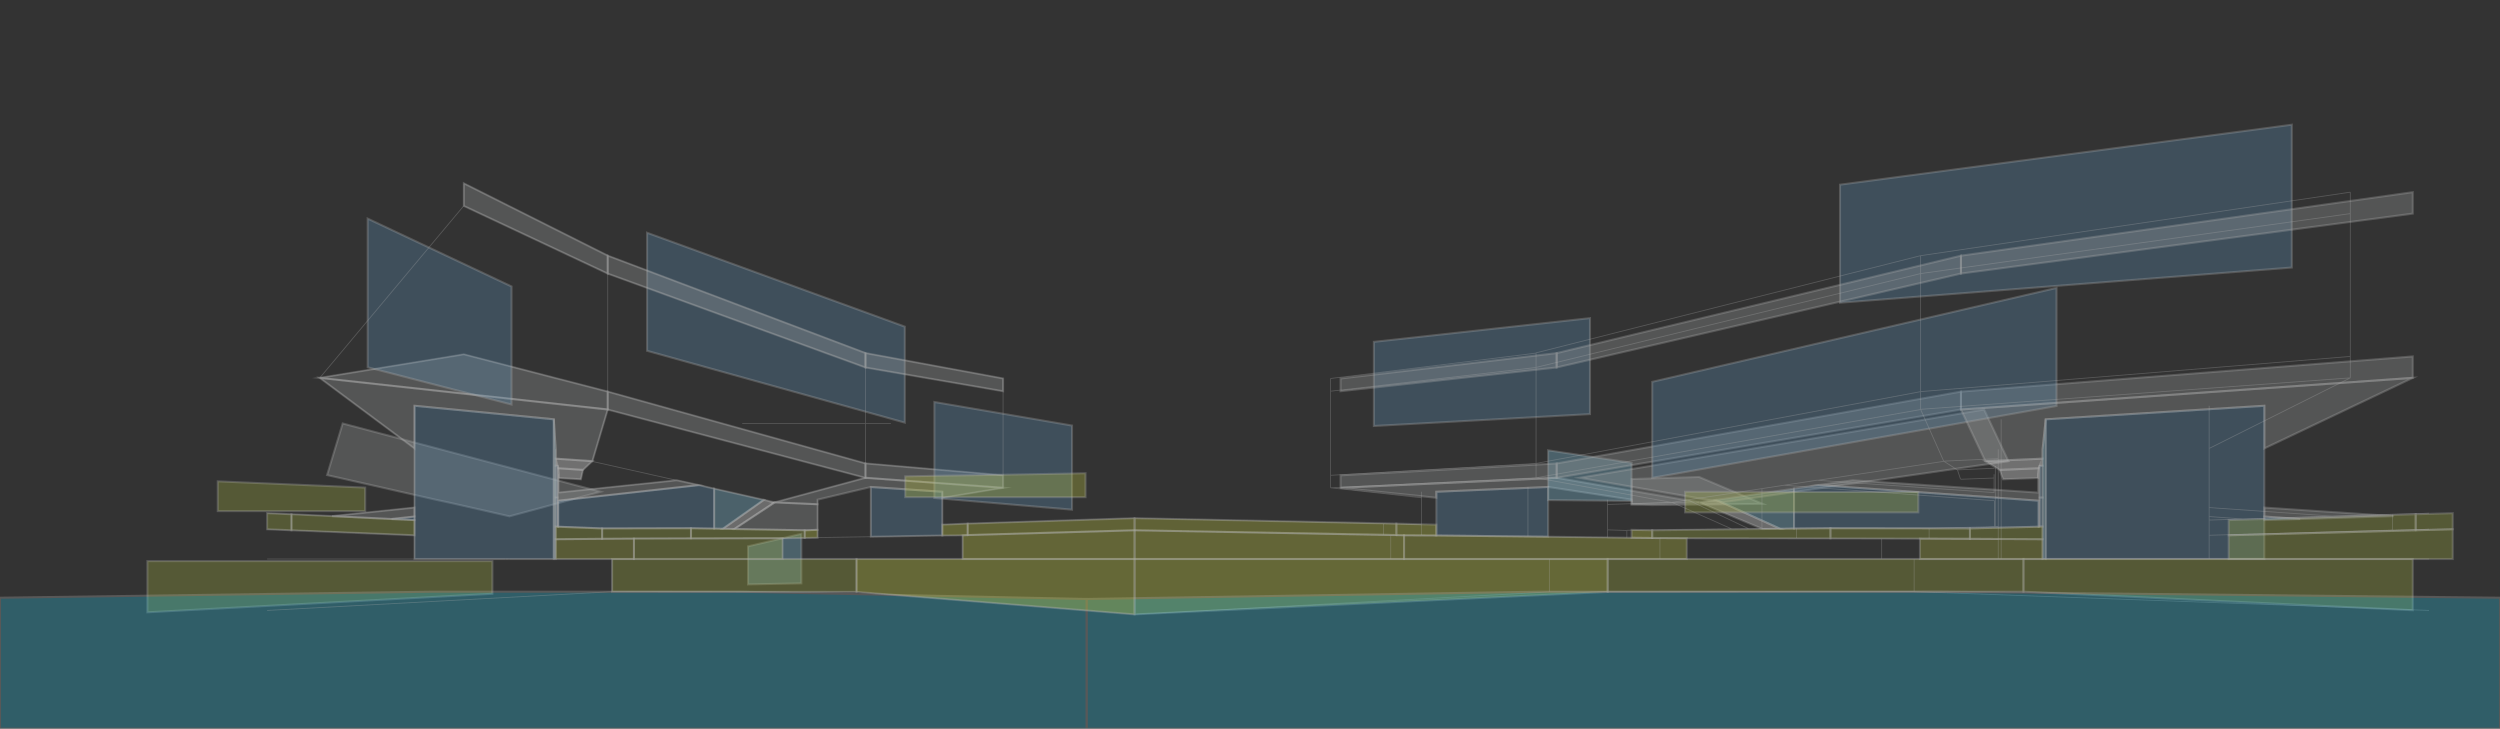 <svg xmlns="http://www.w3.org/2000/svg" version="1.1" x="0" y="0" width="1200.8" height="350" viewBox="0 0 1200.8 350" enable-background="new 0 0 1200.798 350" xml:space="preserve"><rect x="0" y="0" width="1200.8" height="350" fill="#333333" stroke="none"/><script xmlns=""/><polygon opacity="0.3" fill-rule="evenodd" clip-rule="evenodd" fill="#5B91B7" stroke="#AFAFAF" stroke-miterlimit="10" points=" 689.9 236.2 743.6 233.9 743.6 257.8 689.9 257.2 689.9 252 689.9 239.1 689.9 236.2 "/><polygon opacity="0.3" fill-rule="evenodd" clip-rule="evenodd" fill="#A1A3A6" stroke="#AFAFAF" stroke-miterlimit="10" points=" 743.6 233.9 689.9 236.2 689.9 239.1 643.9 234.3 747.7 229.5 816.1 241.3 783.7 242.2 783.7 240 743.6 233.9 "/><polygon opacity="0.3" fill-rule="evenodd" clip-rule="evenodd" fill="#A1A3A6" stroke="#AFAFAF" stroke-miterlimit="10" points=" 783.7 230.1 816.1 229.1 846.6 242 793.6 242.6 783.7 242.3 783.7 230.1 "/><polygon opacity="0.3" fill-rule="evenodd" clip-rule="evenodd" fill="#83CBEB" stroke="#AFAFAF" stroke-miterlimit="10" points=" 743.6 216.3 783.7 222.3 783.7 224.6 783.7 236.8 783.7 240.6 743.6 240.2 743.6 216.3 "/><polygon opacity="0.3" fill-rule="evenodd" clip-rule="evenodd" fill="#EDEDEE" stroke="#AFAFAF" stroke-miterlimit="10" points=" 846.6 254.1 816.1 241.3 824.3 240.1 855.1 254 846.6 254.1 "/><polygon opacity="0.3" fill-rule="evenodd" clip-rule="evenodd" fill="#83CBEB" stroke="#AFAFAF" stroke-miterlimit="10" points=" 855.1 254 824.3 240.1 861.7 234.7 861.7 253.9 855.1 254 "/><polygon opacity="0.3" fill-rule="evenodd" clip-rule="evenodd" fill="#A1A3A6" stroke="#AFAFAF" stroke-miterlimit="10" points=" 872.9 234.7 835.4 240.1 827.2 241.3 758.8 229.5 953 196.7 964.7 221.5 901.1 230.7 884.4 233 872.9 234.7 "/><polygon opacity="0.3" fill-rule="evenodd" clip-rule="evenodd" fill="#A1A3A6" stroke="#AFAFAF" stroke-miterlimit="10" points=" 873.3 233 889.9 230.7 979 236.6 979 229.6 979 227.8 979.3 224.9 979.7 223.8 979.7 239 979.7 252.9 979.2 253 979.2 240.7 979.3 240.5 873.3 233 "/><polygon opacity="0.3" fill-rule="evenodd" clip-rule="evenodd" fill="#FFFFFF" stroke="#AFAFAF" stroke-miterlimit="10" points=" 979.7 223.8 979.3 224.9 960.5 225.7 953.6 221.5 981.1 220.3 981.1 223.7 979.7 223.8 "/><polygon opacity="0.3" fill-rule="evenodd" clip-rule="evenodd" fill="#5B91B7" stroke="#AFAFAF" stroke-miterlimit="10" points=" 979.7 223.8 981.1 223.7 981.1 239 979.7 239 979.7 223.8 "/><polygon opacity="0.3" fill-rule="evenodd" clip-rule="evenodd" fill="#A1A3A6" stroke="#AFAFAF" stroke-miterlimit="10" points=" 747.7 229.5 643.9 234.3 643.9 228.3 747.7 222.6 747.7 229.5 "/><polygon opacity="0.3" fill-rule="evenodd" clip-rule="evenodd" fill="#A1A3A6" stroke="#AFAFAF" stroke-miterlimit="10" points=" 747.7 229.5 747.7 222.6 941.9 188.1 941.9 196.7 747.7 229.5 "/><polygon opacity="0.3" fill-rule="evenodd" clip-rule="evenodd" fill="#A1A3A6" stroke="#AFAFAF" stroke-miterlimit="10" points=" 941.9 196.7 941.9 188.1 1158.9 171.2 1158.9 181.5 941.9 196.7 "/><polygon opacity="0.3" fill-rule="evenodd" clip-rule="evenodd" fill="#5B91B7" stroke="#AFAFAF" stroke-miterlimit="10" points=" 763.7 198.9 659.9 204.6 659.9 164.2 763.7 152.8 763.7 198.9 "/><polygon opacity="0.3" fill-rule="evenodd" clip-rule="evenodd" fill="#FFFFFF" stroke="#AFAFAF" stroke-miterlimit="10" points=" 960.5 225.7 979.3 224.9 979 227.8 979 229.6 962.1 230.2 960.5 225.7 "/><polygon opacity="0.3" fill-rule="evenodd" clip-rule="evenodd" fill="#5B91B7" stroke="#AFAFAF" stroke-miterlimit="10" points=" 987.8 195 793.6 229.5 793.6 183.4 987.8 138.3 987.8 195 "/><polygon opacity="0.3" fill-rule="evenodd" clip-rule="evenodd" fill="#A1A3A6" stroke="#AFAFAF" stroke-miterlimit="10" points=" 981.1 220.3 953.6 221.5 941.9 196.7 1158.9 181.5 1087.6 215.4 1087.6 194.9 982.6 201.4 981.1 215.8 981.1 220.3 "/><polygon opacity="0.3" fill-rule="evenodd" clip-rule="evenodd" fill="#83CBEB" stroke="#AFAFAF" stroke-miterlimit="10" points=" 981.1 215.8 982.6 201.4 982.6 268.5 981.1 268.5 981.1 259 981.1 252.9 981.1 239 981.1 223.7 981.1 220.3 981.1 215.8 "/><polygon opacity="0.3" fill-rule="evenodd" clip-rule="evenodd" fill="#5B91B7" stroke="#AFAFAF" stroke-miterlimit="10" points=" 981.1 239 981.1 252.9 979.7 252.9 979.7 239 981.1 239 "/><polygon opacity="0.3" fill-rule="evenodd" clip-rule="evenodd" fill="#5B91B7" stroke="#AFAFAF" stroke-miterlimit="10" points=" 982.6 201.4 1087.6 194.9 1087.6 215.4 1087.6 243.8 1087.6 248.1 1087.6 249.8 1087.6 257.1 1087.6 268.5 1019.2 268.5 1019 268.5 1018.8 268.5 1018.8 268.5 1018.2 268.5 1018 268.5 1017.6 268.5 1017.5 268.5 1017.4 268.5 1016.9 268.5 1016.8 268.5 1016.6 268.5 1016.5 268.5 1016.5 268.5 1016.4 268.5 1016.4 268.5 1016.3 268.5 1016.1 268.5 1015.9 268.5 1015.7 268.5 1015.5 268.5 1015.4 268.5 982.6 268.5 982.6 201.4 "/><polygon opacity="0.3" fill-rule="evenodd" clip-rule="evenodd" fill="#A5B03F" stroke="#AFAFAF" stroke-miterlimit="10" points=" 1028.2 268.5 1028.6 268.5 1028.6 268.5 1028.7 268.5 1029 268.5 1029.1 268.5 1029.5 268.5 1029.6 268.5 1029.7 268.5 1029.8 268.5 1079 268.5 1158.9 268.5 1158.9 293.1 971.9 284.2 971.9 268.5 1002.4 268.5 1003.5 268.5 1027.1 268.5 1027.2 268.5 1027.3 268.5 1027.5 268.5 1027.6 268.5 1027.7 268.5 1027.8 268.5 1027.8 268.5 1027.9 268.5 1027.9 268.5 1028 268.5 1028.1 268.5 1028.2 268.5 "/><polygon opacity="0.3" fill-rule="evenodd" clip-rule="evenodd" fill="#A5B03F" stroke="#AFAFAF" stroke-miterlimit="10" points=" 971.9 284.2 772.2 284.3 772.2 268.5 832.6 268.5 954.1 268.5 971.9 268.5 971.9 284.2 "/><polygon opacity="0.3" fill-rule="evenodd" clip-rule="evenodd" fill="#DAE241" stroke="#AFAFAF" stroke-miterlimit="10" points=" 772.2 284.3 545 295.1 545 268.5 685.3 268.5 772.2 268.5 772.2 284.3 "/><polygon opacity="0.3" fill-rule="evenodd" clip-rule="evenodd" fill="#5B91B7" stroke="#AFAFAF" stroke-miterlimit="10" points=" 1100.8 128.5 883.8 145.4 883.8 88.7 1100.8 59.9 1100.8 128.5 "/><polygon opacity="0.3" fill-rule="evenodd" clip-rule="evenodd" fill="#C2C93C" stroke="#AFAFAF" stroke-miterlimit="10" points=" 743.6 257.8 783.7 258.3 793.6 258.4 810.2 258.5 810.2 268.5 754.5 268.5 674.4 268.5 674.4 257.1 689.9 257.2 743.6 257.8 "/><polygon opacity="0.3" fill-rule="evenodd" clip-rule="evenodd" fill="#B0B93C" stroke="#AFAFAF" stroke-miterlimit="10" points=" 981.1 268.5 938.7 268.5 922.2 268.5 922.2 258.7 946.2 258.8 981.1 259 981.1 268.5 "/><polygon opacity="0.3" fill-rule="evenodd" clip-rule="evenodd" fill="#D1D742" stroke="#AFAFAF" stroke-miterlimit="10" points=" 793.6 258.4 783.7 258.3 783.7 254.5 793.6 254.7 793.6 258.4 "/><polygon opacity="0.3" fill-rule="evenodd" clip-rule="evenodd" fill="#D3DA41" stroke="#AFAFAF" stroke-miterlimit="10" points=" 674.4 268.5 545 268.5 545 254.7 670.7 257 674.4 257.1 674.4 268.5 "/><polygon opacity="0.3" fill-rule="evenodd" clip-rule="evenodd" fill="#5B91B7" stroke="#AFAFAF" stroke-miterlimit="10" points=" 861.7 234.7 873.3 233 979.3 240.5 979.2 240.7 979.2 253 946.2 253.8 879.2 253.7 861.7 253.9 861.7 234.7 "/><polygon opacity="0.3" fill-rule="evenodd" clip-rule="evenodd" fill="#A5B03F" stroke="#AFAFAF" stroke-miterlimit="10" points=" 946.2 258.8 922.2 258.7 879.2 258.6 879.2 253.7 946.2 253.8 946.2 258.8 "/><polygon opacity="0.3" fill-rule="evenodd" clip-rule="evenodd" fill="#D1D742" stroke="#AFAFAF" stroke-miterlimit="10" points=" 689.9 257.2 674.4 257.1 670.7 257 670.7 251.5 689.9 252 689.9 257.2 "/><polygon opacity="0.3" fill-rule="evenodd" clip-rule="evenodd" fill="#CAD13F" stroke="#AFAFAF" stroke-miterlimit="10" points=" 670.7 257 545 254.7 545 248.9 670.7 251.5 670.7 257 "/><polygon opacity="0.3" fill-rule="evenodd" clip-rule="evenodd" fill="#A5B03F" stroke="#AFAFAF" stroke-miterlimit="10" points=" 921.4 236.3 921.4 246.1 809.4 246.1 809.4 236.2 878.3 236.3 921.4 236.3 "/><polygon opacity="0.3" fill-rule="evenodd" clip-rule="evenodd" fill="#A5B03F" stroke="#AFAFAF" stroke-miterlimit="10" points=" 879.2 258.6 810.2 258.5 793.6 258.4 793.6 254.7 846.6 254.1 855.1 254 861.7 253.9 879.2 253.7 879.2 258.6 "/><polygon opacity="0.3" fill-rule="evenodd" clip-rule="evenodd" fill="#A5B03F" stroke="#AFAFAF" stroke-miterlimit="10" points=" 1160.3 247 1178.1 246.5 1178.1 254.2 1160.3 254.7 1160.3 247 "/><polygon opacity="0.3" fill-rule="evenodd" clip-rule="evenodd" fill="#A5B03F" stroke="#AFAFAF" stroke-miterlimit="10" points=" 946.2 253.8 979.2 253 979.7 252.9 981.1 252.9 981.1 259 946.2 258.8 946.2 253.8 "/><polygon opacity="0.3" fill-rule="evenodd" clip-rule="evenodd" fill="#A5B03F" stroke="#AFAFAF" stroke-miterlimit="10" points=" 1160.3 247 1160.3 254.7 1070.5 257.1 1070.5 249.8 1087.2 249.3 1130.7 247.9 1160.3 247 "/><polygon opacity="0.3" fill-rule="evenodd" clip-rule="evenodd" fill="#A5B03F" stroke="#AFAFAF" stroke-miterlimit="10" points=" 1070.5 257.1 1160.3 254.7 1178.1 254.2 1178.1 268.5 1070.5 268.5 1070.5 257.1 "/><polygon opacity="0.3" fill-rule="evenodd" clip-rule="evenodd" fill="#5B91B7" stroke="#AFAFAF" stroke-miterlimit="10" points=" 1104.8 249.3 1087.6 249.8 1087.6 248.1 1104.8 249.3 "/><polygon opacity="0.3" fill-rule="evenodd" clip-rule="evenodd" fill="#A1A3A6" stroke="#AFAFAF" stroke-miterlimit="10" points=" 1149.7 247.9 1104.8 249.3 1087.6 248.1 1087.6 243.8 1149.7 247.9 "/><polygon opacity="0.3" fill-rule="evenodd" clip-rule="evenodd" fill="#A1A3A6" stroke="#AFAFAF" stroke-miterlimit="10" points=" 747.7 176.5 643.9 187.9 643.9 181.8 747.7 169.6 747.7 176.5 "/><polygon opacity="0.3" fill-rule="evenodd" clip-rule="evenodd" fill="#A1A3A6" stroke="#AFAFAF" stroke-miterlimit="10" points=" 747.7 176.5 747.7 169.6 941.9 122.8 941.9 131.4 747.7 176.5 "/><polygon opacity="0.3" fill-rule="evenodd" clip-rule="evenodd" fill="#A1A3A6" stroke="#AFAFAF" stroke-miterlimit="10" points=" 1158.9 102.6 941.9 131.4 941.9 122.8 1158.9 92.3 1158.9 102.6 "/><path opacity="0.3" fill="none" stroke="#AFAFAF" stroke-width="0.4" stroke-miterlimit="10" d="M545 295.1l199.2-10.8M744.2 284.3l175.2-0.2M919.4 284.2l247.3 9M994.3 268.5h0.1M810.7 240.1l29.3 13.9M831.9 254.1l-29-12.9M802.9 241.3l-30.8 1M639.1 228.3l98.7-5.7M802.9 241.3l-65.1-11.8M639.1 234.3l43.7 4.8M737.8 229.5l-98.7 4.8M639.1 234.3v-6.1M737.8 222.6v6.9M933.6 221.5l6.6 4.2M940.2 225.7l17.8-0.8M959.8 220.3l-26.2 1.2M737.8 222.6l184.8-34.5M933.6 221.5l-11.1-24.9M922.5 196.7l-184.8 32.8M922.5 188.1v8.6M941.8 230.2l16.1-0.6M940.2 225.7l1.5 4.5M922.5 188.1l206.4-16.9M1061.1 215.4l67.8-33.9M1128.9 181.5l-206.4 15.1M1128.9 181.5v-10.3M737.8 176.5l-98.7 11.4M737.8 169.6v6.9M737.8 169.6l-98.7 12.2M639.1 181.8v6.1M1128.9 102.6l-206.4 28.8M1128.9 102.6V92.3M1128.9 92.3L922.5 122.8M922.5 122.8v8.6M922.5 131.4l-184.8 45.1M922.5 122.8l-184.8 46.7M958 240.5l-100.8-7.4M1077.5 249.3l-16.4-1.2M1120.2 247.9l-59.1-4.1M959.8 239l-1.3 0M958.4 223.8v15.2M733.9 233.9v23.9M961.2 201.4v67.1M958 240.7v12.3M846.3 253.9v-19.2M639.1 187.9v40.4M958.4 239v14M1128.9 171.2v-68.6M922.5 131.4v56.7M737.8 176.5v46.1M992.5 268.5h0.2M994.4 268.5h0.1M993.3 268.5h0.1M992.4 268.5h0.1M995.9 268.5h0.1M919.4 268.5v15.7M744.2 268.5v15.8M903.8 258.7v9.8M797.3 258.5v10M668 257.1v11.4M1149.2 247l17.5-0.5M862.9 253.7l63.7 0.1M545 248.9l119.5 2.6M664.5 251.5l18.3 0.5M772.1 254.5l9.3 0.3M1149.2 247v7.7M926.6 253.8v5M862.9 253.7v4.9M781.4 254.7v3.6M664.5 251.5v5.5M993.8 268.5l0.5 0M802.9 241.3l7.8-1.2M957.8 236.6l-84.7-5.9M682.8 252v5.2M772.1 240v2.3M959.8 268.5v-9.5M1061.1 257.1v11.4M958 240.5l0 0.2M957.8 236.6v-7M957.8 229.6v-1.8M992.9 268.5h0.2M993.3 268.5h0.1M995.6 268.5h0.1M995.7 268.5h0.2M744.2 268.5h53M545 268.5l123 0M668 268.5l76.2 0M1061.1 257.1l88.1-2.5M1149.2 254.7l17.5-0.5M903.8 258.7l22.8 0.1M926.6 258.8l33.2 0.2M797.3 258.5l65.6 0.1M862.9 258.6l40.9 0.1M668 257.1l14.7 0.2M545 254.7l119.5 2.3M664.5 257l3.5 0.1M1061.1 249.8l16.4-0.5M926.6 253.8l31.4-0.9M810.7 240.1l35.6-5.4M682.8 236.2v2.9M682.8 239.1v13M772.1 242.2v12.2M772.1 254.5v3.8M959.8 259v-6.1M1061.1 249.8v7.3M993.5 268.5h0.1M993.4 268.5h0.1M993.5 268.5h0.1M797.3 268.5h106.5M903.8 268.5h15.6M682.8 257.2l51.1 0.6M1077.5 249.3l42.7-1.4M1120.2 247.9l29-0.9M958 253l0.4 0M958.4 252.9l1.3 0M781.4 254.7l50.4-0.6M831.9 254.1l8.1-0.1M839.9 254l6.3-0.1M846.3 253.9l16.6-0.2M993.1 268.5h0.2M959.8 252.9v-14M1061.1 248.1v1.7M919.4 268.5l40.3 0M959.8 268.5l1.4 0M733.9 257.8l38.2 0.4M857.3 233l15.8-2.4M873.1 230.7l60.5-9.1M959.8 239v-15.2M1061.1 243.8v4.3M1061.1 268.5l105.6 0M772.1 258.3l9.3 0.1M781.4 258.4l15.8 0.2M959.8 223.7v-3.5M959.8 220.3v-4.5M1061.1 194.9v20.6M1061.1 215.4v28.4M992.4 268.5l-31.2 0M857.3 233l-11 1.7M992.9 268.5h-0.2M995.1 268.5h-0.2M995.1 268.5h0.5M994.9 268.5h-0.4M993.7 268.5l0.1 0M993.6 268.5h0.1M996 268.5l65.1 0M993.4 268.5h0.2M993.7 268.5h0.9M996 268.5h1M958 236.6l-0.2 0"/><polygon opacity="0.3" fill-rule="evenodd" clip-rule="evenodd" fill="#5B91B7" stroke="#AFAFAF" stroke-miterlimit="10" points=" 452.6 236.2 418.3 233.9 418.3 257.8 452.6 257.2 452.6 252 452.6 239.1 452.6 236.2 "/><polygon opacity="0.3" fill-rule="evenodd" clip-rule="evenodd" fill="#A1A3A6" stroke="#AFAFAF" stroke-miterlimit="10" points=" 418.3 233.9 452.6 236.2 452.6 239.1 481.8 234.3 415.7 229.5 372.1 241.3 392.7 242.2 392.7 240 418.3 233.9 "/><polygon opacity="0.3" fill-rule="evenodd" clip-rule="evenodd" fill="#A1A3A6" stroke="#AFAFAF" stroke-miterlimit="10" points=" 392.7 242.2 372.1 241.3 352.7 254.1 386.5 254.7 392.7 254.5 392.7 242.2 "/><polygon opacity="0.3" fill-rule="evenodd" clip-rule="evenodd" fill="#83CBEB" stroke="#AFAFAF" stroke-miterlimit="10" points=" 384.9 256.4 359.3 262.4 359.3 264.7 359.3 276.9 359.3 280.7 384.9 280.2 384.9 256.4 "/><polygon opacity="0.3" fill-rule="evenodd" clip-rule="evenodd" fill="#EDEDEE" stroke="#AFAFAF" stroke-miterlimit="10" points=" 352.7 254.1 372.1 241.3 366.9 240.1 347.2 254 352.7 254.1 "/><polygon opacity="0.3" fill-rule="evenodd" clip-rule="evenodd" fill="#83CBEB" stroke="#AFAFAF" stroke-miterlimit="10" points=" 347.2 254 366.9 240.1 343 234.7 343 253.9 347.2 254 "/><polygon opacity="0.3" fill-rule="evenodd" clip-rule="evenodd" fill="#A1A3A6" stroke="#AFAFAF" stroke-miterlimit="10" points=" 215.7 241.4 239.5 246.8 244.7 248 288.4 236.2 164.6 203.4 157.1 228.2 197.7 237.4 208.3 239.8 215.7 241.4 "/><polygon opacity="0.3" fill-rule="evenodd" clip-rule="evenodd" fill="#A1A3A6" stroke="#AFAFAF" stroke-miterlimit="10" points=" 335.6 233 325 230.7 268.3 236.6 268.3 229.6 268.3 227.8 268.1 224.9 267.8 223.8 267.8 239 267.8 252.9 268.1 253 268.1 240.7 268.1 240.5 335.6 233 "/><polygon opacity="0.3" fill-rule="evenodd" clip-rule="evenodd" fill="#FFFFFF" stroke="#AFAFAF" stroke-miterlimit="10" points=" 267.8 223.8 268.1 224.9 280 225.7 284.5 221.5 266.9 220.3 266.9 223.7 267.8 223.8 "/><polygon opacity="0.3" fill-rule="evenodd" clip-rule="evenodd" fill="#5B91B7" stroke="#AFAFAF" stroke-miterlimit="10" points=" 267.8 223.8 266.9 223.7 266.9 239 267.8 239 267.8 223.8 "/><polygon opacity="0.3" fill-rule="evenodd" clip-rule="evenodd" fill="#A1A3A6" stroke="#AFAFAF" stroke-miterlimit="10" points=" 415.7 229.5 481.8 234.3 481.8 228.3 415.7 222.6 415.7 229.5 "/><polygon opacity="0.3" fill-rule="evenodd" clip-rule="evenodd" fill="#A1A3A6" stroke="#AFAFAF" stroke-miterlimit="10" points=" 415.7 229.5 415.7 222.6 291.9 188.1 291.9 196.7 415.7 229.5 "/><polygon opacity="0.3" fill-rule="evenodd" clip-rule="evenodd" fill="#A1A3A6" stroke="#AFAFAF" stroke-miterlimit="10" points=" 291.9 196.7 291.9 188.1 222.8 170.2 153.6 181.5 291.9 196.7 "/><polygon opacity="0.3" fill-rule="evenodd" clip-rule="evenodd" fill="#5B91B7" stroke="#AFAFAF" stroke-miterlimit="10" points=" 448.8 239.2 514.9 244.8 514.9 204.4 448.8 193.1 448.8 239.2 "/><polygon opacity="0.3" fill-rule="evenodd" clip-rule="evenodd" fill="#FFFFFF" stroke="#AFAFAF" stroke-miterlimit="10" points=" 280 225.7 268.1 224.9 268.3 227.8 268.3 229.6 279 230.2 280 225.7 "/><polygon opacity="0.3" fill-rule="evenodd" clip-rule="evenodd" fill="#5B91B7" stroke="#AFAFAF" stroke-miterlimit="10" points=" 310.8 168.5 434.6 203 434.6 156.9 310.8 111.8 310.8 168.5 "/><polygon opacity="0.3" fill-rule="evenodd" clip-rule="evenodd" fill="#A1A3A6" stroke="#AFAFAF" stroke-miterlimit="10" points=" 266.9 220.3 284.5 221.5 291.9 196.7 153.6 181.5 199.1 215.4 199.1 194.9 266 201.4 266.9 215.8 266.9 220.3 "/><polygon opacity="0.3" fill-rule="evenodd" clip-rule="evenodd" fill="#83CBEB" stroke="#AFAFAF" stroke-miterlimit="10" points=" 266.9 215.8 266 201.4 266 268.5 266.9 268.5 266.9 259 266.9 252.9 266.9 239 266.9 223.7 266.9 220.3 266.9 215.8 "/><polygon opacity="0.3" fill-rule="evenodd" clip-rule="evenodd" fill="#5B91B7" stroke="#AFAFAF" stroke-miterlimit="10" points=" 266.9 239 266.9 252.9 267.8 252.9 267.8 239 266.9 239 "/><polygon opacity="0.3" fill-rule="evenodd" clip-rule="evenodd" fill="#5B91B7" stroke="#AFAFAF" stroke-miterlimit="10" points=" 266 201.4 199.1 194.9 199.1 215.4 199.1 243.8 199.1 248.1 199.1 249.8 199.1 257.1 199.1 268.5 242.7 268.5 242.8 268.5 242.9 268.5 242.9 268.5 243.3 268.5 243.4 268.5 243.7 268.5 243.7 268.5 243.8 268.5 244.1 268.5 244.2 268.5 244.3 268.5 244.3 268.5 244.4 268.5 244.4 268.5 244.5 268.5 244.5 268.5 244.6 268.5 244.7 268.5 244.9 268.5 245 268.5 245.1 268.5 266 268.5 266 201.4 "/><polygon opacity="0.3" fill-rule="evenodd" clip-rule="evenodd" fill="#A5B03F" stroke="#AFAFAF" stroke-miterlimit="10" points=" 186.6 269.5 186.3 269.5 186.2 269.5 186.1 269.5 185.9 269.5 185.8 269.5 185.4 269.5 185.4 269.5 185.2 269.5 185.1 269.5 141.5 269.5 70.8 269.5 70.8 294.1 236.5 285.2 236.5 269.5 209.4 269.5 208.5 269.5 187.5 269.5 187.5 269.5 187.3 269.5 187.2 269.5 187.1 269.5 187 269.5 186.9 269.5 186.9 269.5 186.8 269.5 186.8 269.5 186.8 269.5 186.7 269.5 186.6 269.5 "/><g opacity="0.3"><polygon fill-rule="evenodd" clip-rule="evenodd" fill="#28C2E5" stroke="#AFAFAF" stroke-miterlimit="10" points=" 930.8 284.2 739.5 284.2 521.9 287.7 521.9 350 1200.8 350 1200.8 287.1 "/><polygon fill-rule="evenodd" clip-rule="evenodd" fill="#28C2E5" stroke="#AFAFAF" stroke-miterlimit="10" points=" 207.6 284.2 0 287.1 0 350 521.9 350 521.9 287.7 354.6 284.2 "/></g><polygon opacity="0.3" fill-rule="evenodd" clip-rule="evenodd" fill="#A5B03F" stroke="#AFAFAF" stroke-miterlimit="10" points=" 294 284.2 411.4 284.3 411.4 268.5 375.9 268.5 304.5 268.5 294 268.5 294 284.2 "/><polygon opacity="0.3" fill-rule="evenodd" clip-rule="evenodd" fill="#DAE241" stroke="#AFAFAF" stroke-miterlimit="10" points=" 411.4 284.3 544.9 295.1 544.9 268.5 462.4 268.5 411.4 268.5 411.4 284.3 "/><polygon opacity="0.3" fill-rule="evenodd" clip-rule="evenodd" fill="#5B91B7" stroke="#AFAFAF" stroke-miterlimit="10" points=" 176.6 176.4 245.7 194.3 245.7 137.6 176.6 105 176.6 176.4 "/><polygon opacity="0.3" fill-rule="evenodd" clip-rule="evenodd" fill="#C2C93C" stroke="#AFAFAF" stroke-miterlimit="10" points=" 477.3 228.1 451.7 228.5 445.5 228.6 434.8 228.8 434.8 238.8 470.4 238.8 521.4 238.8 521.4 227.3 511.6 227.5 477.3 228.1 "/><polygon opacity="0.3" fill-rule="evenodd" clip-rule="evenodd" fill="#B0B93C" stroke="#AFAFAF" stroke-miterlimit="10" points=" 266.9 268.5 294 268.5 304.5 268.5 304.5 258.7 289.2 258.8 266.9 259 266.9 268.5 "/><polygon opacity="0.3" fill-rule="evenodd" clip-rule="evenodd" fill="#D1D742" stroke="#AFAFAF" stroke-miterlimit="10" points=" 386.5 258.4 392.7 258.3 392.7 254.5 386.5 254.7 386.5 258.4 "/><polygon opacity="0.3" fill-rule="evenodd" clip-rule="evenodd" fill="#D3DA41" stroke="#AFAFAF" stroke-miterlimit="10" points=" 462.4 268.5 544.9 268.5 544.9 254.7 464.8 257 462.4 257.1 462.4 268.5 "/><polygon opacity="0.3" fill-rule="evenodd" clip-rule="evenodd" fill="#5B91B7" stroke="#AFAFAF" stroke-miterlimit="10" points=" 343 234.7 335.6 233 268.1 240.5 268.1 240.7 268.1 253 289.2 253.8 331.9 253.7 343 253.9 343 234.7 "/><polygon opacity="0.3" fill-rule="evenodd" clip-rule="evenodd" fill="#A5B03F" stroke="#AFAFAF" stroke-miterlimit="10" points=" 289.2 258.8 304.5 258.7 331.9 258.6 331.9 253.7 289.2 253.8 289.2 258.8 "/><polygon opacity="0.3" fill-rule="evenodd" clip-rule="evenodd" fill="#D1D742" stroke="#AFAFAF" stroke-miterlimit="10" points=" 452.6 257.2 462.4 257.1 464.8 257 464.8 251.5 452.6 252 452.6 257.2 "/><polygon opacity="0.3" fill-rule="evenodd" clip-rule="evenodd" fill="#CAD13F" stroke="#AFAFAF" stroke-miterlimit="10" points=" 464.8 257 544.9 254.7 544.9 248.9 464.8 251.5 464.8 257 "/><polygon opacity="0.3" fill-rule="evenodd" clip-rule="evenodd" fill="#A5B03F" stroke="#AFAFAF" stroke-miterlimit="10" points=" 304.5 258.7 304.5 268.5 375.9 268.5 375.9 258.5 331.9 258.6 304.5 258.7 "/><polygon opacity="0.3" fill-rule="evenodd" clip-rule="evenodd" fill="#A5B03F" stroke="#AFAFAF" stroke-miterlimit="10" points=" 331.9 258.6 375.9 258.5 386.5 258.4 386.5 254.7 352.7 254.1 347.2 254 343 253.9 331.9 253.7 331.9 258.6 "/><polygon opacity="0.3" fill-rule="evenodd" clip-rule="evenodd" fill="#A5B03F" stroke="#AFAFAF" stroke-miterlimit="10" points=" 140 247 128.3 246.5 128.3 254.2 140 254.7 140 247 "/><polygon opacity="0.3" fill-rule="evenodd" clip-rule="evenodd" fill="#A5B03F" stroke="#AFAFAF" stroke-miterlimit="10" points=" 289.2 253.8 268.1 253 267.8 252.9 266.9 252.9 266.9 259 289.2 258.8 289.2 253.8 "/><polygon opacity="0.3" fill-rule="evenodd" clip-rule="evenodd" fill="#A5B03F" stroke="#AFAFAF" stroke-miterlimit="10" points=" 140 247 140 254.7 199.1 257.1 199.1 249.8 188.1 249.3 159.5 247.9 140 247 "/><polygon opacity="0.3" fill-rule="evenodd" clip-rule="evenodd" fill="#A5B03F" stroke="#AFAFAF" stroke-miterlimit="10" points=" 175.4 234.2 116.3 231.7 104.6 231.2 104.6 245.5 175.4 245.5 175.4 234.2 "/><polygon opacity="0.3" fill-rule="evenodd" clip-rule="evenodd" fill="#5B91B7" stroke="#AFAFAF" stroke-miterlimit="10" points=" 188.1 249.3 199.1 249.8 199.1 248.1 188.1 249.3 "/><polygon opacity="0.3" fill-rule="evenodd" clip-rule="evenodd" fill="#A1A3A6" stroke="#AFAFAF" stroke-miterlimit="10" points=" 159.5 247.9 188.1 249.3 199.1 248.1 199.1 243.8 159.5 247.9 "/><polygon opacity="0.3" fill-rule="evenodd" clip-rule="evenodd" fill="#A1A3A6" stroke="#AFAFAF" stroke-miterlimit="10" points=" 415.7 176.5 481.8 187.9 481.8 181.8 415.7 169.6 415.7 176.5 "/><polygon opacity="0.3" fill-rule="evenodd" clip-rule="evenodd" fill="#A1A3A6" stroke="#AFAFAF" stroke-miterlimit="10" points=" 415.7 176.5 415.7 169.6 291.9 122.8 291.9 131.4 415.7 176.5 "/><polygon opacity="0.3" fill-rule="evenodd" clip-rule="evenodd" fill="#A1A3A6" stroke="#AFAFAF" stroke-miterlimit="10" points=" 222.8 98.9 291.9 131.4 291.9 122.8 222.8 88.1 222.8 98.9 "/><path opacity="0.3" fill="none" stroke="#AFAFAF" stroke-width="0.4" stroke-miterlimit="10" d="M544.9 295.1l-133.5-10.8M411.4 284.3l-117.4-0.2M294 284.2l-165.7 9M243.8 268.5h-0.1M366.9 240.1l-19.6 13.9M352.7 254.1l19.4-12.9M372.1 241.3l20.6 1M481.8 228.3l-66.1-5.7M372.1 241.3l43.6-11.8M481.8 234.3l-29.3 4.8M415.7 229.5l66.1 4.8M481.8 234.3v-6.1M415.7 222.6v6.9M284.5 221.5l-4.4 4.2M280 225.7l-11.9-0.8M266.9 220.3l17.5 1.2M415.7 222.6l-123.8-34.5M284.5 221.5l7.4-24.9M291.9 196.7l123.8 32.8M291.9 188.1v8.6M279 230.2l-10.8-0.6M280 225.7l-1 4.5M291.9 188.1L222.8 170.2M199.1 215.4l-45.5-33.9M153.6 181.5l138.3 15.1M153.6 181.5l69.2-11.3M415.7 176.5l66.1 11.4M415.7 169.6v6.9M415.7 169.6l66.1 12.2M481.8 181.8v6.1M222.8 98.9l69.2 32.5M222.8 98.9v-10.8M222.8 88.1l69.2 34.7M291.9 122.8v8.6M291.9 131.4l123.8 45.1M291.9 122.8l123.8 46.7M268.1 240.5l67.5-7.4M188.1 249.3l11-1.2M159.5 247.9l39.6-4.1M266.9 239l0.9 0M267.8 223.8v15.2M418.3 233.9v23.9M266 201.4v67.1M268.1 240.7v12.3M343 253.9v-19.2M481.8 187.9v40.4M267.8 239v14M153.6 181.5l69.2-82.7M291.9 131.4v56.7M415.7 176.5v46.1M245 268.5h-0.1M243.7 268.5h-0.1M244.5 268.5h0M245.1 268.5h-0.1M242.8 268.5h-0.1M294 268.5v15.7M411.4 268.5v15.8M304.5 258.7v9.8M375.9 258.5v10M462.4 257.1v11.4M140 247l-11.7-0.5M331.9 253.7l-42.7 0.1M544.9 248.9l-80.1 2.6M464.8 251.5l-12.2 0.5M392.7 254.5l-6.3 0.3M140 247v7.7M289.2 253.8v5M331.9 253.7v4.9M386.5 254.7v3.6M464.8 251.5v5.5M244.1 268.5l-0.3 0M372.1 241.3l-5.2-1.2M268.3 236.6l56.8-5.9M452.6 252v5.2M392.7 240v2.3M266.9 268.5v-9.5M199.1 257.1v11.4M268.1 240.5l0 0.2M268.3 236.6v-7M268.3 229.6v-1.8M244.7 268.5h-0.1M244.5 268.5h0M242.9 268.5h0M242.9 268.5h-0.1M411.4 268.5h-35.5M544.9 268.5l-82.5 0M462.4 268.5l-51.1 0M199.1 257.1l-59.1-2.5M140 254.7l-11.7-0.5M304.5 258.7l-15.3 0.1M289.2 258.8l-22.2 0.2M375.9 258.5l-44 0.1M331.9 258.6l-27.4 0.1M462.4 257.1l-9.9 0.2M544.9 254.7l-80.1 2.3M464.8 257l-2.4 0.1M199.1 249.8l-11-0.5M289.2 253.8l-21.1-0.9M366.9 240.1l-23.9-5.4M452.6 236.2v2.9M452.6 239.1v13M392.7 242.2v12.2M392.7 254.5v3.8M266.9 259v-6.1M199.1 249.8v7.3M244.3 268.5H244.3M244.4 268.5h0M244.4 268.5h0M427.9 203.4h-71.4M304.5 268.5h-10.5M452.6 257.2l-34.2 0.6M188.1 249.3l-28.6-1.4M159.5 247.9l-19.5-0.9M268.1 253l-0.3 0M267.8 252.9l-0.9 0M386.5 254.7l-33.8-0.6M352.7 254.1l-5.4-0.1M347.2 254l-4.2-0.1M343 253.9l-11.1-0.2M244.6 268.5h-0.1M266.9 252.9v-14M199.1 248.1v1.7M294 268.5l-27 0M266.9 268.5l-0.9 0M418.3 257.8l-25.6 0.4M335.6 233l-10.6-2.4M325 230.7l-40.6-9.1M266.9 239v-15.2M199.1 243.8v4.3M199.1 268.5l-70.8 0M392.7 258.3l-6.3 0.1M386.5 258.4l-10.6 0.2M266.9 223.7v-3.5M266.9 220.3v-4.5M199.1 194.9v20.6M199.1 215.4v28.4M245.1 268.5l20.9 0M335.6 233l7.4 1.7M244.7 268.5h0.1M243.3 268.5h0.1M243.3 268.5h-0.3M243.4 268.5h0.3M244.2 268.5l-0.1 0M244.3 268.5h-0.1M242.7 268.5l-43.6 0M244.4 268.5H244.3M244.2 268.5h-0.6M242.7 268.5h-0.6M268.1 236.6l0.2 0"/></svg>